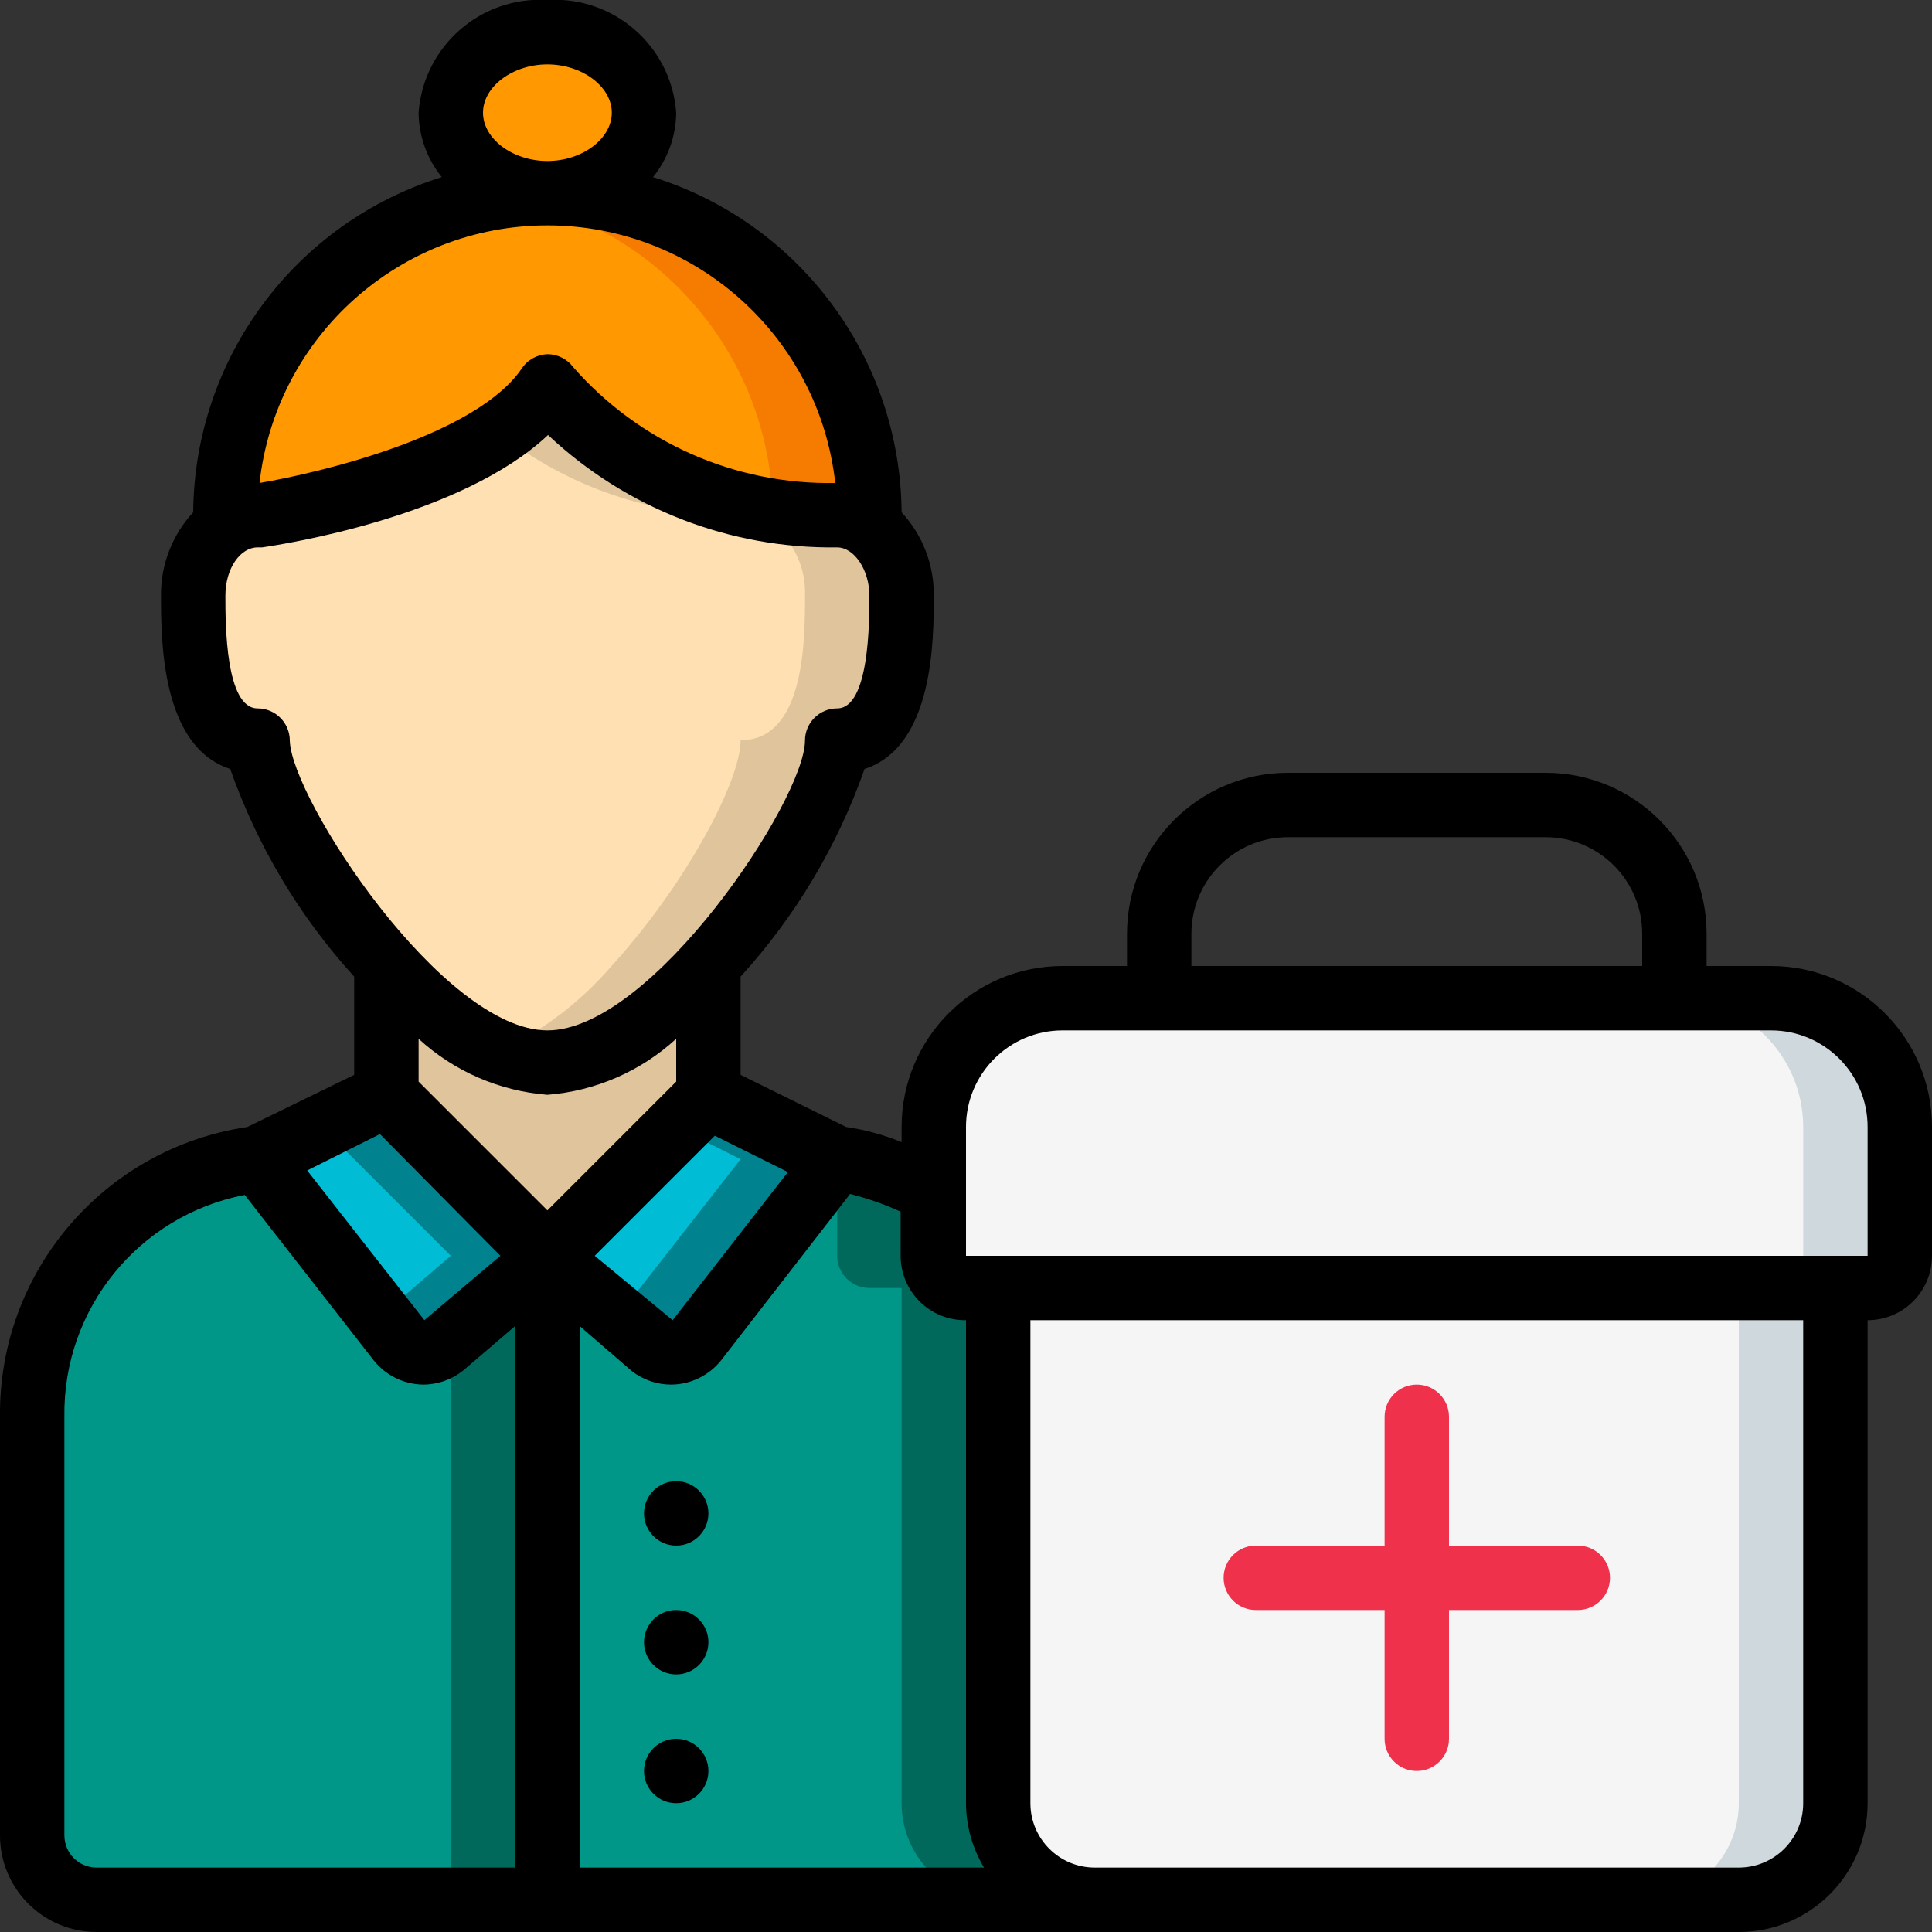 <svg height="512" viewBox="0 0 60 60" width="512" xmlns="http://www.w3.org/2000/svg"><rect x="0" y="0" width="60" height="60" fill="#333333" stroke="none"/><g id="Page-1" fill="none" fill-rule="evenodd"><g id="024---First-Aider-Female" fill-rule="nonzero" transform="translate(-1 -1)"><g id="color" transform="translate(2 2)"><path id="Shape" d="m27 17.5c0 1.38 0 4.5-2 4.5 0 1.3-1.76 4.55-4 7-1.56 1.7-3.36 3-5 3s-3.44-1.31-5-3c-2.23-2.44-4-5.69-4-7-2 0-2-3.12-2-4.5-.033-.842.338-1.649 1-2.17.29-.212.64-.328 1-.33 0 0 7-1 9-4 2.257 2.604 5.555 4.07 9 4 .359-.001.708.111 1 .32.665.524 1.037 1.335 1 2.18z" fill="#ffe0b2"/><path id="Shape" d="m26 15.33c-.29-.212-.64-.328-1-.33-3.445.07-6.743-1.396-9-4-.407.572-.919 1.061-1.51 1.44 2.136 1.689 4.787 2.593 7.51 2.56.359-.001.708.111 1 .32.662.521 1.033 1.328 1 2.17 0 1.38 0 4.5-2 4.5 0 1.3-1.76 4.55-4 7-.966 1.126-2.159 2.036-3.5 2.67.473.209.983.325 1.5.34 1.64 0 3.44-1.31 5-3 2.23-2.44 4-5.69 4-7 2 0 2-3.12 2-4.5.033-.842-.338-1.649-1-2.17z" fill="#dfc49c"/><path id="Shape" d="m21 29v4l-5 5-5-5v-4c1.56 1.7 3.36 3 5 3s3.44-1.31 5-3z" fill="#dfc49c"/><path id="Shape" d="m33 58h-17v-20l3.24 2.79c.429.318 1.032.243 1.37-.17l4.39-5.62c1.058.123 2.079.464 3 1v2c0 .552.448 1 1 1h1v16c0 1.657 1.343 3 3 3z" fill="#009688"/><path id="Shape" d="m30 55v-16h-1c-.552 0-1-.448-1-1v-2c-.921-.536-1.942-.877-3-1l-.57.73.57.27v2c0 .552.448 1 1 1h1v16c0 1.657 1.343 3 3 3h3c-1.657 0-3-1.343-3-3z" fill="#00695c"/><path id="Shape" d="m16 38v20h-14c-1.105 0-2-.895-2-2v-13c0-7 7-8 7-8l4.39 5.62c.338.413.941.488 1.37.17z" fill="#009688"/><path id="Shape" d="m13 40.58v17.42h3v-20z" fill="#00695c"/><path id="Shape" d="m56 39v16c0 1.657-1.343 3-3 3h-20c-1.657 0-3-1.343-3-3v-16z" fill="#f5f5f5"/><path id="Shape" d="m53 39v16c0 1.657-1.343 3-3 3h3c1.657 0 3-1.343 3-3v-16z" fill="#cfd8dc"/><path id="Shape" d="m58 34v4c0 .552-.448 1-1 1h-28c-.552 0-1-.448-1-1v-4c0-2.209 1.791-4 4-4h22c2.209 0 4 1.791 4 4z" fill="#f5f5f5"/><path id="Shape" d="m54 30h-3c2.209 0 4 1.791 4 4v4c0 .552-.448 1-1 1h3c.552 0 1-.448 1-1v-4c0-2.209-1.791-4-4-4z" fill="#cfd8dc"/><path id="Shape" d="m48 47h-4v-4c0-.552-.448-1-1-1s-1 .448-1 1v4h-4c-.552 0-1 .448-1 1s.448 1 1 1h4v4c0 .552.448 1 1 1s1-.448 1-1v-4h4c.552 0 1-.448 1-1s-.448-1-1-1z" fill="#ef314c"/><path id="Shape" d="m16 38-3.24 2.79c-.429.318-1.032.243-1.37-.17l-4.39-5.62 4-2z" fill="#00bcd4"/><path id="Shape" d="m11 33-2 1 4 4-2.19 1.88.58.74c.338.413.941.488 1.37.17l3.24-2.79z" fill="#00838f"/><path id="Shape" d="m25 35-4.39 5.62c-.338.413-.941.488-1.37.17l-3.24-2.79 5-5z" fill="#00bcd4"/><path id="Shape" d="m21 33-1 1 2 1-3.81 4.88 1 .91c.429.318 1.032.243 1.37-.17l4.44-5.62z" fill="#00838f"/><ellipse id="Oval" cx="16" cy="2.5" fill="#ff9801" rx="3" ry="2.5"/><path id="Shape" d="m26 15c.01.106.01.214 0 .32-.292-.209-.641-.321-1-.32-3.445.07-6.743-1.396-9-4-2 3-9 4-9 4-.359-.001-.708.111-1 .32-.01-.106-.01-.214 0-.32 0-5.523 4.477-10 10-10s10 4.477 10 10z" fill="#ff9801"/><path id="Shape" d="m16 5c-.502.004-1.003.044-1.5.12 4.826.731 8.418 4.84 8.5 9.72.661.106 1.33.159 2 .16.359-.001.708.111 1 .32.01-.106.01-.214 0-.32 0-5.523-4.477-10-10-10z" fill="#f57c00"/></g><g id="outline" fill="#000"><path id="Shape" d="m56 31h-2v-1c0-2.761-2.239-5-5-5h-8c-2.761 0-5 2.239-5 5v1h-2c-2.761 0-5 2.239-5 5v.47c-.552-.227-1.13-.385-1.72-.47l-3.28-1.62v-3.05c1.703-1.87 3.012-4.064 3.85-6.45 2.15-.69 2.15-4.03 2.15-5.38.01-.959-.348-1.886-1-2.59-.039-4.779-3.159-8.985-7.72-10.41.459-.566.713-1.271.72-2-.15-2.065-1.933-3.626-4-3.5-2.067-.126-3.85 1.435-4 3.5.007.729.261 1.434.72 2-4.561 1.425-7.681 5.631-7.72 10.41-.652.704-1.01 1.631-1 2.59 0 1.35 0 4.69 2.15 5.38.838 2.386 2.147 4.58 3.85 6.45v3.05l-3.32 1.62c-4.449.659-7.729 4.502-7.68 9v13c0 1.657 1.343 3 3 3h51c2.209 0 4-1.791 4-4v-15c1.105 0 2-.895 2-2v-4c0-2.761-2.239-5-5-5zm-18-1c0-1.657 1.343-3 3-3h8c1.657 0 3 1.343 3 3v1h-14zm-7 12v15c.003.705.196 1.396.56 2h-12.56v-16.82l1.62 1.4c.349.271.778.419 1.22.42.609-.003 1.183-.283 1.56-.76l4-5.16c.539.135 1.065.319 1.57.55v1.37c-0.0.536.215 1.049.596 1.425.382.376.898.583 1.434.575zm-17-8.74c1.101 1.011 2.51 1.623 4 1.74 1.49-.117 2.899-.729 4-1.74v1.33l-4 4-4-4zm7.89 8.74-2.42-2 3.73-3.73 2.27 1.13zm-5.89-37.5c0-.81.92-1.5 2-1.5s2 .69 2 1.5-.92 1.5-2 1.5-2-.69-2-1.5zm2 3.5c4.582.002 8.431 3.446 8.94 8-3.111.058-6.09-1.259-8.14-3.6-.189-.252-.485-.4-.8-.4-.324.012-.622.179-.8.45-1.42 2.07-6.2 3.22-8.14 3.55.509-4.554 4.358-7.998 8.94-8zm-9 15c-1 0-1-2.64-1-3.5s.47-1.5 1-1.5h.14c.68-.1 6.18-.95 8.88-3.49 2.428 2.283 5.648 3.534 8.98 3.49.53 0 1 .7 1 1.5s0 3.5-1 3.5c-.552 0-1 .448-1 1 0 1.83-4.75 9-8 9s-7.95-7.19-8-9c0-.552-.448-1-1-1zm3.8 13.22 3.74 3.78-2.36 2-3.64-4.65zm-9.8 21.78v-13c-.051-3.351 2.31-6.255 5.6-6.89l4 5.13c.373.472.938.751 1.54.76.459-.001.904-.16 1.26-.45l1.6-1.37v16.82h-13c-.552 0-1-.448-1-1zm54-1c0 1.105-.895 2-2 2h-20c-1.105 0-2-.895-2-2v-15h24zm-26-17v-4c0-1.657 1.343-3 3-3h22c1.657 0 3 1.343 3 3v4z"/><circle id="Oval" cx="22" cy="48" r="1"/><circle id="Oval" cx="22" cy="52" r="1"/><circle id="Oval" cx="22" cy="56" r="1"/></g></g></g></svg>